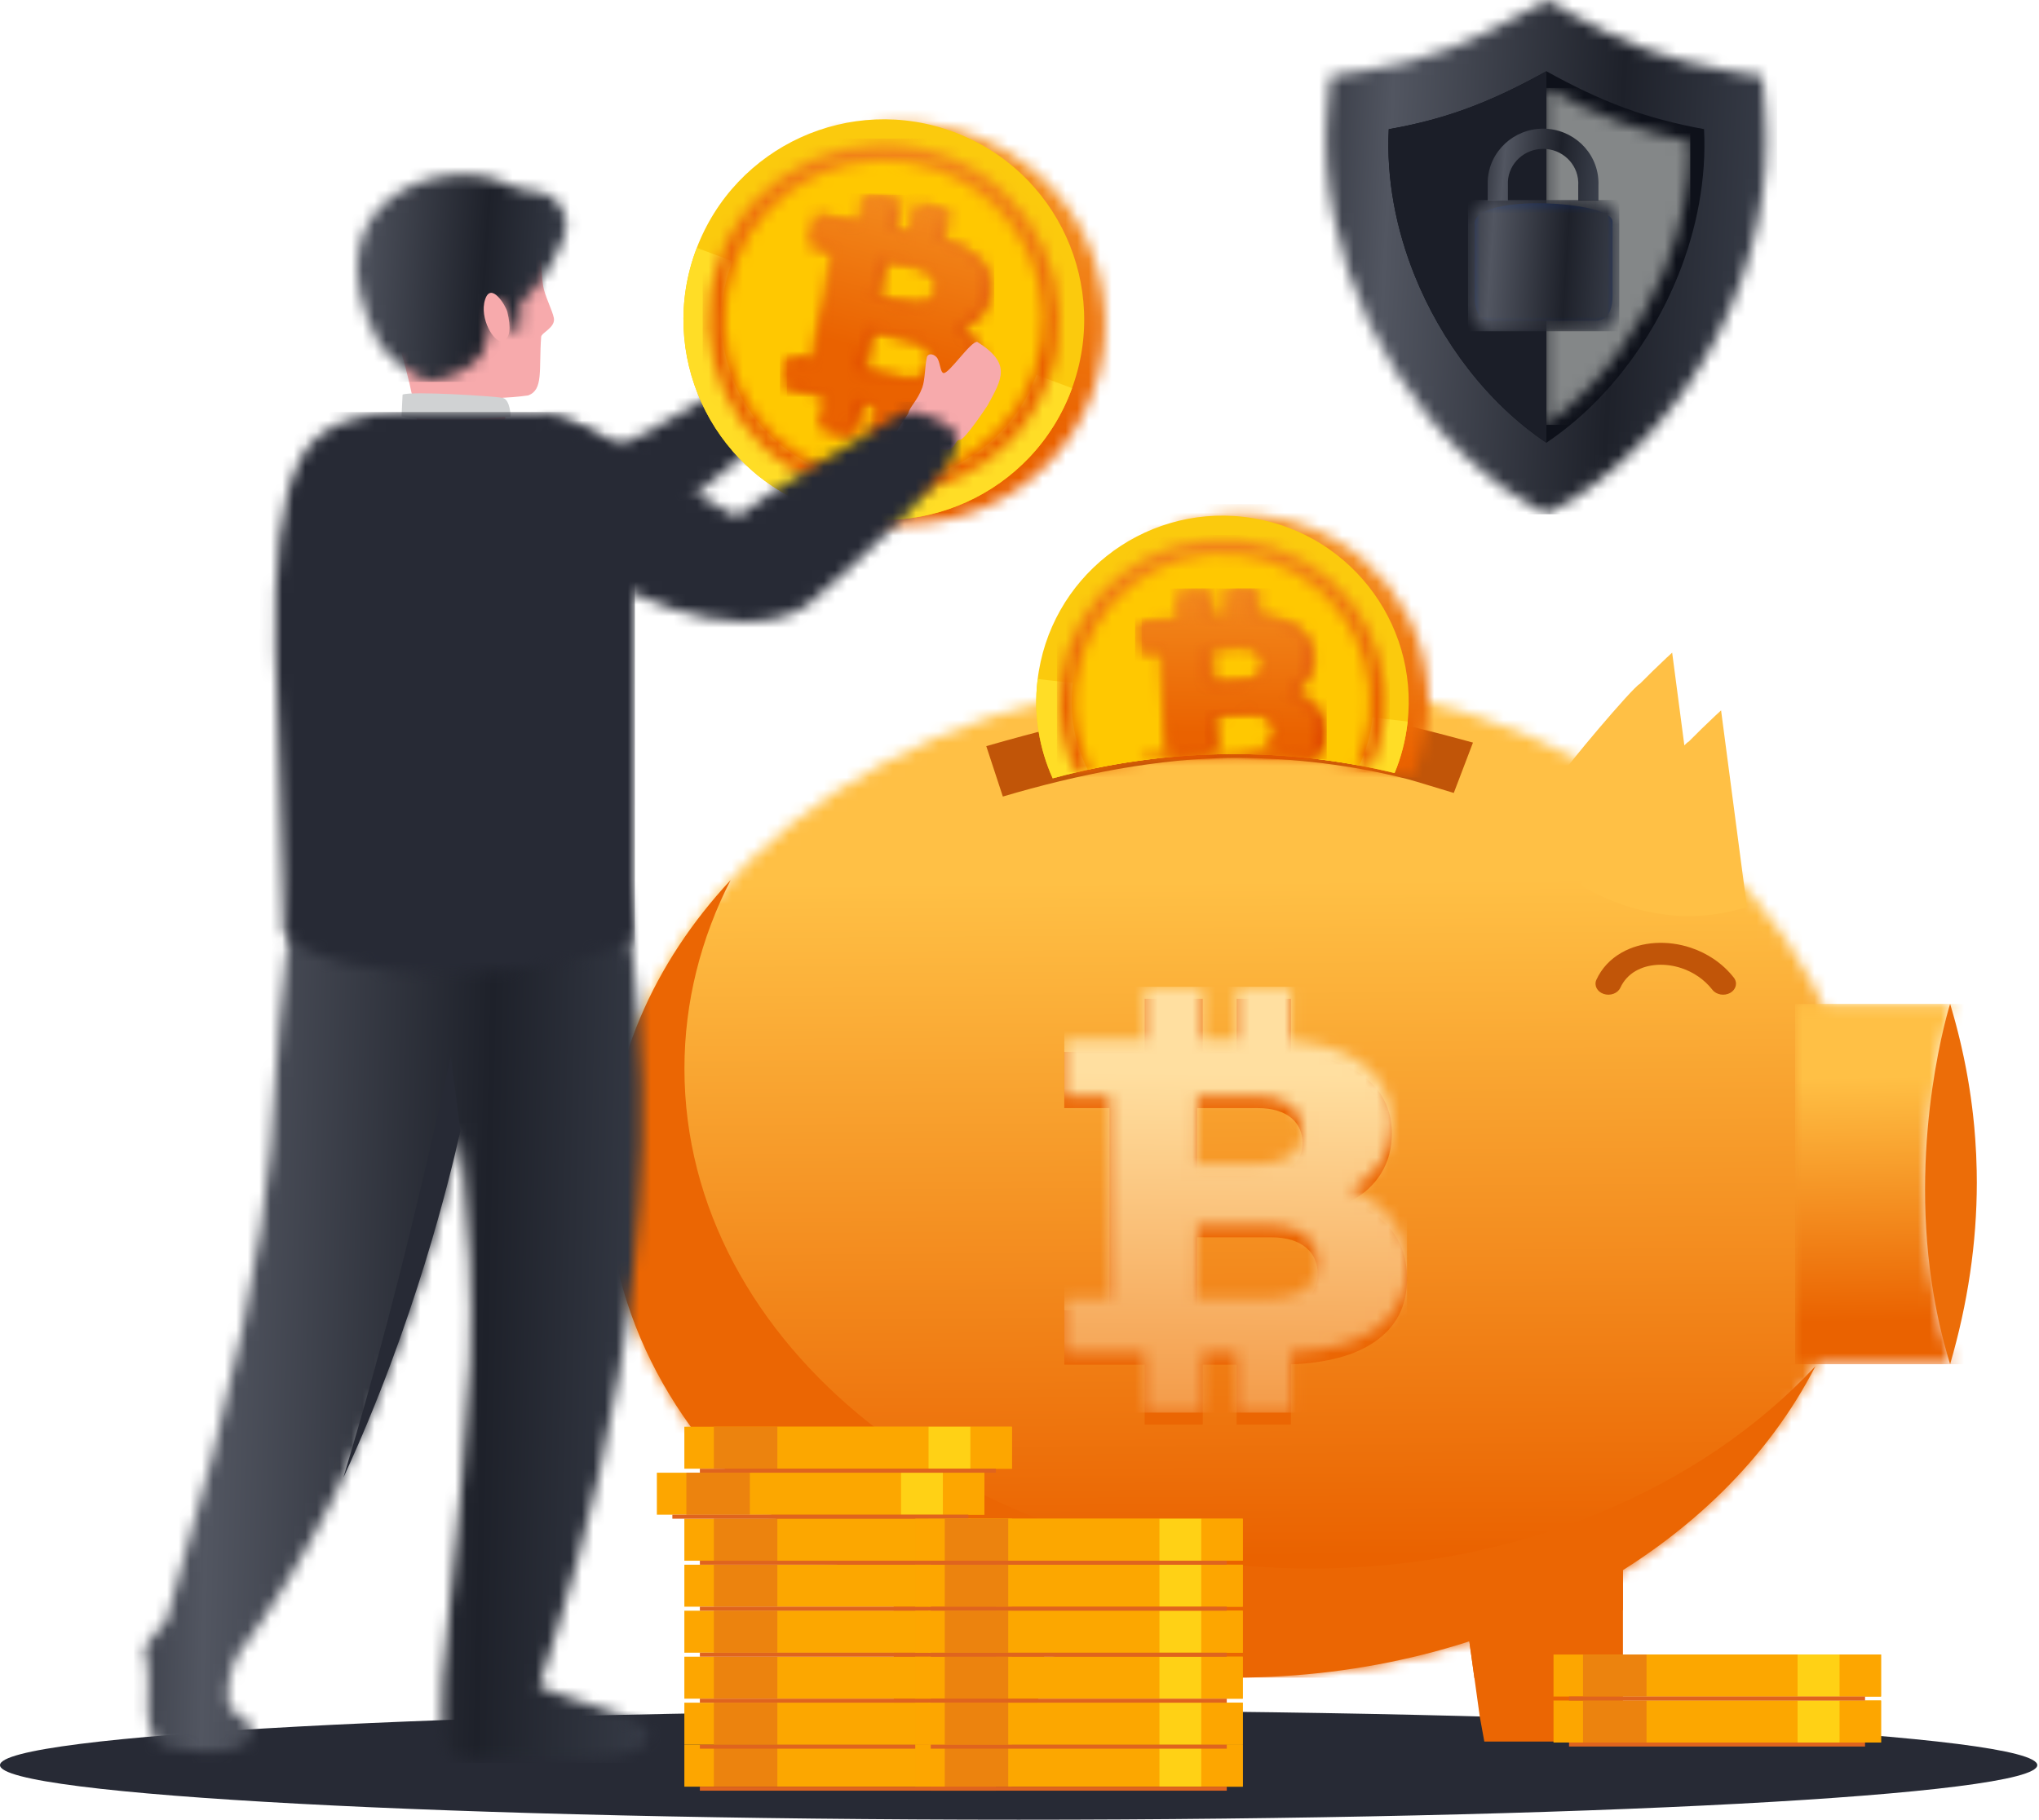 <svg width="177" height="158" viewBox="0 0 177 158" fill="none" xmlns="http://www.w3.org/2000/svg">
<path fill-rule="evenodd" clip-rule="evenodd" d="M88.425 148.524C39.589 148.524 0 150.645 0 153.262C0 155.878 39.589 158 88.425 158C137.261 158 176.85 155.879 176.85 153.262C176.85 150.645 137.261 148.524 88.425 148.524Z" fill="#272A35"/>
<mask id="mask0_70_884" style="mask-type:luminance" maskUnits="userSpaceOnUse" x="52" y="58" width="110" height="88">
<path d="M107.166 58.845C77.102 58.845 52.731 78.279 52.731 102.253C52.731 126.227 77.102 145.661 107.166 145.661C137.23 145.661 161.602 126.227 161.602 102.253C161.602 78.279 137.23 58.845 107.166 58.845Z" fill="white"/>
</mask>
<g mask="url(#mask0_70_884)">
<path d="M161.602 58.845H52.731V145.661H161.602V58.845Z" fill="url(#paint0_linear_70_884)"/>
</g>
<path fill-rule="evenodd" clip-rule="evenodd" d="M85.616 64.785C103.127 59.776 110.36 59.667 127.865 64.477L126.199 68.849C125.654 68.694 122.758 67.792 122.206 67.653C117.452 66.449 112.427 65.804 107.229 65.804C100.61 65.804 93.484 67.255 87.054 69.163L85.616 64.785Z" fill="#C15508"/>
<path fill-rule="evenodd" clip-rule="evenodd" d="M147.732 63.261V63.262L147.73 63.263C147.389 63.596 147.008 63.973 146.597 64.389L146.597 64.389C146.01 64.638 139.874 71.927 139.96 72.129C139.93 72.141 138.417 74.384 138.451 74.464C138.427 74.474 138.286 74.738 138.263 74.781L138.264 74.785L138.259 74.787C138.085 75.098 137.923 75.407 137.771 75.714L137.774 75.719L137.768 75.722L137.728 75.802L137.734 75.817L137.718 75.823C137.604 76.059 137.497 76.292 137.399 76.524C137.352 76.633 137.307 76.744 137.264 76.852C137.264 76.852 138.645 77.807 140.922 78.578L140.923 78.577L140.924 78.578C141.133 78.649 141.35 78.718 141.574 78.785L141.576 78.784L141.576 78.786C141.724 78.83 141.875 78.873 142.029 78.914L142.034 78.912L142.035 78.916C142.266 78.978 142.504 79.038 142.748 79.093L142.755 79.09L142.757 79.095C143.305 79.219 143.885 79.325 144.493 79.401L144.499 79.399L144.5 79.402C144.748 79.433 145.001 79.459 145.258 79.48L145.259 79.479L145.259 79.48L145.42 79.491L145.425 79.489L145.426 79.492L145.585 79.502L145.591 79.5L145.592 79.503L145.751 79.512L145.756 79.51L145.757 79.512C146.05 79.527 146.348 79.534 146.65 79.534L146.654 79.532L146.654 79.534C146.786 79.533 146.918 79.532 147.052 79.529V79.528C148.495 79.492 150.04 79.264 151.647 78.752L149.402 61.68L149.402 61.678L149.4 61.679L149.398 61.684C149.336 61.741 148.695 62.321 147.732 63.261Z" fill="#FFC045"/>
<path fill-rule="evenodd" clip-rule="evenodd" d="M140.883 151.213V149.849V132.748L139.907 134.353C136.624 136.698 132.241 139.353 127.351 141.093L128.458 149.068L128.85 151.213L140.883 151.213Z" fill="#EB6603"/>
<path fill-rule="evenodd" clip-rule="evenodd" d="M140.883 139.79V133.858C140.578 133.995 140.271 134.13 139.962 134.262L139.907 134.353C136.624 136.698 132.241 139.353 127.351 141.093L127.992 145.708C132.643 144.205 136.975 142.205 140.883 139.79Z" fill="#EB6603"/>
<path fill-rule="evenodd" clip-rule="evenodd" d="M143.486 58.248V58.249L143.483 58.25C143.142 58.583 142.761 58.961 142.35 59.376L142.351 59.377C141.764 59.626 135.627 66.914 135.713 67.116C135.683 67.129 134.17 69.371 134.204 69.451C134.18 69.461 134.04 69.725 134.016 69.768L134.018 69.772L134.013 69.774C133.838 70.085 133.676 70.395 133.525 70.702L133.527 70.707L133.521 70.709L133.481 70.79L133.487 70.804L133.471 70.811C133.357 71.046 133.251 71.28 133.152 71.511C133.105 71.621 133.06 71.731 133.017 71.839C133.017 71.839 134.398 72.795 136.675 73.565L136.676 73.565L136.677 73.565C136.886 73.636 137.103 73.706 137.327 73.772L137.329 73.771L137.33 73.773C137.478 73.817 137.628 73.86 137.782 73.902L137.787 73.9L137.788 73.903C138.02 73.966 138.258 74.025 138.502 74.08L138.508 74.078L138.51 74.082C139.058 74.207 139.638 74.312 140.247 74.388L140.252 74.386L140.254 74.389C140.502 74.42 140.755 74.446 141.012 74.467L141.013 74.466L141.013 74.467L141.174 74.479L141.178 74.477L141.18 74.479L141.338 74.49L141.344 74.487L141.345 74.49L141.505 74.5L141.51 74.498L141.511 74.5C141.803 74.515 142.101 74.522 142.404 74.521L142.407 74.52L142.407 74.521C142.539 74.521 142.672 74.519 142.805 74.516V74.516C144.248 74.479 145.794 74.252 147.4 73.74L145.156 56.667L145.155 56.666L145.153 56.667L145.151 56.672C145.089 56.728 144.449 57.308 143.486 58.248Z" fill="#FFC045"/>
<mask id="mask1_70_884" style="mask-type:luminance" maskUnits="userSpaceOnUse" x="155" y="87" width="17" height="32">
<path d="M171.737 101.654C171.744 101.994 171.748 102.335 171.748 102.676C171.748 102.335 171.744 101.994 171.737 101.654ZM171.617 98.965C171.657 99.543 171.689 100.122 171.711 100.7C171.689 100.122 171.657 99.543 171.617 98.965ZM171.528 97.87C171.559 98.208 171.587 98.546 171.611 98.884C171.587 98.546 171.559 98.208 171.528 97.87ZM171.438 96.974C171.464 97.213 171.489 97.452 171.511 97.692C171.489 97.452 171.464 97.213 171.438 96.974ZM171.333 96.078C171.361 96.298 171.387 96.519 171.412 96.739C171.387 96.519 171.361 96.298 171.333 96.078ZM171.122 94.584C171.191 95.028 171.255 95.473 171.312 95.918C171.255 95.473 171.191 95.028 171.122 94.584ZM171.026 93.986C171.056 94.165 171.085 94.345 171.113 94.524C171.085 94.345 171.056 94.165 171.026 93.986ZM170.941 93.488L171.014 93.911L170.941 93.488ZM170.85 92.99L170.914 93.34L170.85 92.99ZM170.736 92.393L170.814 92.799L170.736 92.393ZM170.634 91.895L170.715 92.289L170.634 91.895ZM170.418 90.899C170.486 91.2 170.552 91.501 170.615 91.802C170.552 91.501 170.486 91.2 170.418 90.899ZM170.326 90.501L170.416 90.893L170.326 90.501ZM170.23 90.103L170.317 90.463L170.23 90.103ZM170.132 89.704L170.217 90.048L170.132 89.704ZM170.03 89.306L170.118 89.648L170.03 89.306ZM169.952 89.007L170.018 89.259L169.952 89.007ZM169.845 88.609L169.918 88.88L169.845 88.609ZM169.735 88.211L169.819 88.514L169.735 88.211ZM169.621 87.812L169.719 88.156L169.621 87.812ZM155.832 118.45H169.43C164.535 102.597 169.43 87.163 169.43 87.163C169.494 87.378 169.558 87.593 169.62 87.808C169.558 87.593 169.494 87.378 169.43 87.163H155.964H155.832V118.447V118.45Z" fill="white"/>
</mask>
<g mask="url(#mask1_70_884)">
<path d="M171.748 87.163H155.832V118.45H171.748V87.163Z" fill="url(#paint1_linear_70_884)"/>
</g>
<path fill-rule="evenodd" clip-rule="evenodd" d="M63.422 76.416C56.705 83.635 52.731 92.573 52.731 102.253C52.731 126.226 77.102 145.661 107.166 145.661C129.967 145.661 149.49 134.481 157.594 118.621C147.676 129.282 131.775 136.192 113.85 136.192C83.786 136.192 59.414 116.758 59.414 92.785C59.414 86.993 60.84 81.468 63.422 76.416Z" fill="#EB6603"/>
<path d="M148.65 85.94C148.99 86.378 149.683 86.498 150.197 86.208C150.71 85.918 150.851 85.328 150.511 84.89C149.528 83.633 148.198 82.764 146.777 82.29C145.763 81.952 144.7 81.813 143.683 81.878C142.637 81.944 141.636 82.221 140.773 82.711L140.72 82.743C139.798 83.279 139.045 84.054 138.579 85.069C138.355 85.558 138.638 86.11 139.212 86.301C139.786 86.492 140.434 86.251 140.658 85.761C140.951 85.124 141.413 84.642 141.974 84.314L142.005 84.297C142.542 83.992 143.175 83.819 143.84 83.777C144.534 83.733 145.264 83.829 145.965 84.062C146.981 84.401 147.938 85.029 148.65 85.94Z" fill="#C15508"/>
<path fill-rule="evenodd" clip-rule="evenodd" d="M167.689 111.373C165.773 98.452 169.204 87.413 169.284 87.163L169.474 87.808C169.476 87.809 169.477 87.81 169.475 87.812L169.573 88.155C169.58 88.173 169.585 88.192 169.589 88.211L169.673 88.514C169.683 88.545 169.692 88.577 169.699 88.609L169.773 88.88C169.785 88.922 169.796 88.965 169.806 89.007L169.872 89.259C169.878 89.274 169.882 89.29 169.884 89.306L169.972 89.648C169.978 89.667 169.983 89.685 169.986 89.704L170.071 90.048C170.077 90.066 170.081 90.084 170.085 90.103L170.171 90.463C170.175 90.476 170.178 90.488 170.18 90.501L170.271 90.893C170.272 90.894 170.273 90.897 170.272 90.899L170.47 91.802C170.512 91.999 170.552 92.196 170.59 92.393L170.669 92.799C170.682 92.863 170.694 92.927 170.705 92.99L170.769 93.34C170.778 93.389 170.787 93.438 170.795 93.488L170.868 93.911C170.873 93.936 170.877 93.961 170.881 93.986L170.968 94.524C171.049 95.041 171.122 95.559 171.187 96.077L171.267 96.739C171.276 96.817 171.285 96.895 171.292 96.974L171.366 97.692C171.372 97.751 171.378 97.81 171.383 97.87L171.465 98.884C171.533 99.806 171.575 100.73 171.592 101.654L171.603 102.677C171.6 107.909 170.822 113.169 169.284 118.45C168.547 116.064 168.032 113.688 167.689 111.373Z" fill="#EC6D08"/>
<path fill-rule="evenodd" clip-rule="evenodd" d="M77.586 150.449V149.085V131.984L78.562 133.589C81.845 135.934 86.228 138.589 91.118 140.329L90.012 148.305L89.62 150.449L77.586 150.449Z" fill="#EB6603"/>
<path fill-rule="evenodd" clip-rule="evenodd" d="M77.586 140.853V133.094C77.891 133.231 78.198 133.366 78.507 133.498L78.562 133.589C81.845 135.934 86.228 138.589 91.118 140.328L90.379 145.658C85.727 144.156 81.563 142.821 77.586 140.853Z" fill="#EB6603"/>
<path d="M69.218 35.547C69.943 34.996 70.134 34.491 70.998 34.23C71.629 34.04 72.306 33.319 72.853 32.941C73.28 32.646 75.199 31.652 74.713 30.894C74.66 30.809 74.592 30.762 74.488 30.74C74.746 30.396 74.123 30.052 73.9 29.933C74.118 29.565 73.541 29.115 73.244 29.07C73.659 28.535 71.866 27.242 71.519 27.931C70.874 27.742 70.955 27.982 70.566 28.34C70.467 28.298 67.709 31.217 67.526 31.509C67.251 31.95 67.107 32.469 66.632 32.719L69.218 35.547Z" fill="#F7AAAC"/>
<mask id="mask2_70_884" style="mask-type:luminance" maskUnits="userSpaceOnUse" x="25" y="31" width="45" height="20">
<path d="M31.629 38.63C28.94 38.856 25.275 42.241 25.594 45.101C25.679 45.857 25.274 46.699 26.464 47.449C30.663 50.096 45.22 51.871 50.367 49.497C54.59 47.55 67.177 38.454 69.283 34.366C69.931 33.108 68.221 31.714 67.626 31.37C66.457 30.3 57.196 38.538 47.306 41.092C39.152 43.199 34.044 38.428 31.629 38.63Z" fill="white"/>
</mask>
<g mask="url(#mask2_70_884)">
<path d="M69.931 30.3H25.274V51.871H69.931V30.3Z" fill="#272A35"/>
</g>
<mask id="mask3_70_884" style="mask-type:luminance" maskUnits="userSpaceOnUse" x="12" y="46" width="45" height="107">
<path d="M54.059 76.928C59.49 107.991 50.2 135.929 46.814 146.403C48.328 147.231 54.918 148.964 55.814 149.821C56.46 150.439 57.535 152.926 48.686 152.693C42.399 152.527 39.364 153.067 38.691 152.047C38.112 151.173 38.463 145.668 38.429 145.667C41.193 117.786 41.469 116.047 39.966 98.185C38.716 103.771 33.809 126.012 20.43 144.005C20.166 144.359 19.478 146.996 19.913 148.146C20.082 148.592 21.233 149.111 21.654 149.655C22.29 150.477 21.763 151.083 21.198 151.472C19.436 152.688 15.434 151.793 14.814 151.788C11.634 151.367 13.474 146.095 12.605 143.615C12.241 142.578 14.68 140.901 14.487 140.61C27.231 97.387 21.875 96.888 26.034 75.843L26.038 75.846C27.125 32.307 50.26 43.527 48.177 69.886C47.942 72.864 53.012 72.821 54.059 76.928Z" fill="white"/>
</mask>
<g mask="url(#mask3_70_884)">
<path d="M59.49 32.307H11.634V153.067H59.49V32.307Z" fill="url(#paint2_linear_70_884)"/>
</g>
<path fill-rule="evenodd" clip-rule="evenodd" d="M39.966 98.185C39.069 102.192 36.027 114.854 29.807 128.296C33.525 115.978 36.354 104.313 39.135 91.728L39.966 98.185Z" fill="#272A35"/>
<path d="M36.443 16.993C36.443 16.993 42.458 14.746 45.233 19.325C45.927 20.471 47.009 20.649 46.988 22.204C46.98 22.722 46.989 23.884 47.159 24.875C47.301 25.704 47.941 26.93 48.077 27.6C48.246 28.434 47.002 28.881 46.976 29.247C46.766 32.156 47.187 33.837 45.848 34.335C42.467 34.809 37.119 34.733 35.567 31.868C34.015 29.004 32.613 24.862 32.68 22.094C32.747 19.327 34.864 17.792 36.443 16.993Z" fill="#F7AAAC"/>
<path d="M43.697 33.914C43.697 33.914 43.454 35.49 43.855 36.266C44.257 37.044 36.289 37.064 36.289 37.064C36.289 37.064 35.642 32.84 34.416 29.271C33.189 25.702 43.697 33.914 43.697 33.914Z" fill="#F7AAAC"/>
<mask id="mask4_70_884" style="mask-type:luminance" maskUnits="userSpaceOnUse" x="30" y="15" width="20" height="19">
<path d="M37.605 33.154C39.093 32.718 40.5 32.267 41.739 30.901C42.18 30.416 42.886 26.246 43.132 26.16C44.069 25.832 44.517 29.056 44.517 29.056C44.656 28.888 45.152 28.749 45.265 28.215C45.314 27.978 44.999 26.647 45.204 26.31C45.354 26.062 46.375 25.182 46.597 24.852C48.404 22.168 50.472 19.264 48.029 17.191C47.93 17.106 47.255 16.629 46.479 16.619C45.405 16.605 44.555 16.219 44.125 16.016C38.201 13.214 26.591 17.493 32.715 29.461C33.572 31.138 36.2 33.01 37.605 33.154Z" fill="white"/>
</mask>
<g mask="url(#mask4_70_884)">
<path d="M50.472 13.214H26.591V33.154H50.472V13.214Z" fill="url(#paint3_linear_70_884)"/>
</g>
<path d="M44.329 36.174C44.329 36.174 44.303 34.69 43.631 34.547C42.958 34.405 35.773 33.938 34.947 34.262L34.856 36.15C34.856 36.15 36.971 36.788 44.329 36.174Z" fill="#D0D2D3"/>
<path d="M44.042 27.087C43.917 26.559 42.622 24.402 42.108 26.016C41.594 27.63 42.883 29.8 43.603 29.614C44.322 29.428 44.361 28.424 44.042 27.087Z" fill="#F7AAAC"/>
<mask id="mask5_70_884" style="mask-type:luminance" maskUnits="userSpaceOnUse" x="61" y="10" width="35" height="36">
<path d="M94.821 34.197C98.186 25.201 93.622 15.181 84.627 11.816C75.632 8.45 65.611 13.014 62.246 22.009C58.88 31.005 63.444 41.025 72.44 44.39C81.435 47.756 91.455 43.192 94.821 34.197Z" fill="white"/>
</mask>
<g mask="url(#mask5_70_884)">
<path d="M98.186 8.45H58.88V47.756H98.186V8.45Z" fill="url(#paint4_linear_70_884)"/>
</g>
<path d="M93.01 33.846C96.375 24.851 91.811 14.831 82.816 11.465C73.82 8.1 63.8 12.664 60.435 21.659C57.069 30.655 61.633 40.675 70.629 44.04C79.624 47.406 89.644 42.842 93.01 33.846Z" fill="#FBCA0D"/>
<path d="M93.01 33.846C93.027 33.799 93.043 33.752 93.061 33.704L60.489 21.519C60.471 21.566 60.452 21.612 60.435 21.659C57.069 30.655 61.633 40.675 70.629 44.04C79.624 47.406 89.644 42.842 93.01 33.846Z" fill="#FFDD26"/>
<path d="M89.917 32.69C92.643 25.402 88.946 17.284 81.659 14.558C74.371 11.832 66.254 15.529 63.527 22.816C60.801 30.104 64.498 38.221 71.786 40.948C79.073 43.674 87.191 39.977 89.917 32.69Z" fill="#FFC801"/>
<mask id="mask6_70_884" style="mask-type:luminance" maskUnits="userSpaceOnUse" x="68" y="16" width="19" height="23">
<path d="M78.689 32.968C80.168 33.254 81.05 32.663 81.245 31.652C81.441 30.642 80.842 29.765 79.363 29.479L75.821 28.794L75.147 32.283L78.689 32.968ZM77.014 22.623L76.386 25.871L79.288 26.432C80.711 26.707 81.542 26.223 81.729 25.256C81.914 24.303 81.338 23.459 79.916 23.184L77.014 22.623ZM83.449 28.498C84.245 28.962 84.823 29.557 85.184 30.283C85.546 31.01 85.64 31.821 85.467 32.718C85.214 34.026 84.492 34.934 83.302 35.442C82.233 35.898 80.842 35.994 79.128 35.731L78.571 38.609L75.981 38.109L76.535 35.241L74.916 34.928L74.361 37.796L71.587 37.26L72.142 34.392L70.509 34.076L70.463 34.067L68.302 33.649L68.803 31.057L70.964 31.475L72.832 21.814L70.671 21.397L71.19 18.713L73.351 19.13L73.397 19.139L75.029 19.455L75.52 16.915L78.294 17.452L77.803 19.991L79.423 20.304L79.913 17.765L82.504 18.265L82.006 20.842C83.396 21.222 84.44 21.776 85.138 22.505C85.998 23.401 86.312 24.447 86.082 25.642C85.944 26.353 85.647 26.956 85.189 27.451C84.733 27.945 84.152 28.294 83.449 28.498Z" fill="white"/>
</mask>
<g mask="url(#mask6_70_884)">
<path d="M86.313 16.915H68.302V38.609H86.313V16.915Z" fill="url(#paint5_linear_70_884)"/>
</g>
<mask id="mask7_70_884" style="mask-type:luminance" maskUnits="userSpaceOnUse" x="61" y="12" width="31" height="31">
<path d="M90.572 21.445C92.186 24.989 92.449 29.149 90.977 33.084C89.504 37.021 86.575 39.988 83.03 41.602C79.485 43.217 75.325 43.479 71.391 42.007C67.454 40.535 64.487 37.606 62.873 34.061C61.258 30.516 60.996 26.356 62.468 22.421C63.941 18.485 66.869 15.518 70.414 13.903C73.959 12.289 78.119 12.026 82.054 13.498C85.99 14.971 88.957 17.9 90.572 21.445ZM89.654 32.592C90.99 29.02 90.752 25.245 89.288 22.029C87.823 18.814 85.132 16.157 81.561 14.821C77.989 13.485 74.214 13.722 70.999 15.187C67.783 16.651 65.126 19.343 63.791 22.913C62.454 26.485 62.692 30.261 64.156 33.476C65.621 36.691 68.312 39.348 71.883 40.684C75.455 42.02 79.23 41.783 82.445 40.319C85.661 38.854 88.318 36.163 89.654 32.592Z" fill="white"/>
</mask>
<g mask="url(#mask7_70_884)">
<path d="M92.449 12.026H60.996V43.479H92.449V12.026Z" fill="url(#paint6_linear_70_884)"/>
</g>
<mask id="mask8_70_884" style="mask-type:luminance" maskUnits="userSpaceOnUse" x="67" y="16" width="19" height="23">
<path d="M78.089 32.852C79.568 33.138 80.45 32.547 80.645 31.537C80.84 30.527 80.242 29.649 78.763 29.363L75.221 28.678L74.546 32.167L78.089 32.852ZM76.414 22.507L75.786 25.755L78.688 26.316C80.111 26.591 80.942 26.107 81.129 25.14C81.314 24.186 80.738 23.343 79.316 23.068L76.414 22.507ZM82.849 28.382C83.644 28.846 84.223 29.441 84.584 30.167C84.945 30.894 85.04 31.705 84.866 32.601C84.613 33.91 83.892 34.818 82.702 35.326C81.633 35.782 80.242 35.878 78.528 35.614L77.971 38.493L75.381 37.992L75.935 35.125L74.316 34.812L73.761 37.679L70.987 37.143L71.542 34.275L69.909 33.96L69.863 33.951L67.702 33.533L68.203 30.941L70.364 31.359L72.232 21.698L70.071 21.28L70.59 18.596L72.751 19.014L72.796 19.023L74.429 19.339L74.92 16.799L77.694 17.335L77.203 19.875L78.823 20.188L79.313 17.649L81.904 18.149L81.406 20.726C82.796 21.106 83.84 21.66 84.538 22.389C85.398 23.285 85.713 24.331 85.481 25.526C85.344 26.237 85.047 26.84 84.59 27.335C84.132 27.829 83.552 28.178 82.849 28.382Z" fill="white"/>
</mask>
<g mask="url(#mask8_70_884)">
<path d="M85.713 16.799H67.702V38.493H85.713V16.799Z" fill="url(#paint7_linear_70_884)"/>
</g>
<path d="M85.725 35.204C85.725 35.204 83.733 38.236 83.325 38.188C82.855 38.136 82.954 39.337 81.639 38.992C80.897 38.797 77.643 37.743 77.643 37.743L78.846 35.891C78.964 35.315 79.648 34.793 80.064 33.639C80.305 32.97 80.285 31.799 80.456 31.029C80.534 30.68 80.992 30.681 81.297 31.009C81.621 31.358 81.6 32.297 81.892 32.388C82.338 32.528 84.265 29.605 84.831 29.685C87.808 31.552 87.014 32.858 85.725 35.204Z" fill="#F7AAAC"/>
<mask id="mask9_70_884" style="mask-type:luminance" maskUnits="userSpaceOnUse" x="46" y="35" width="38" height="19">
<path d="M48.697 47.191C52.201 51.143 63.784 56.569 69.976 52.62C73.21 49.888 85.346 39.545 82.759 37.396C80.172 35.247 78.376 35.867 78.376 35.867C78.376 35.867 65.207 43.593 64.182 44.734C63.409 45.595 51.013 34.883 46.956 36.696C46.094 37.082 46.238 47.223 48.697 47.191Z" fill="white"/>
</mask>
<g mask="url(#mask9_70_884)">
<path d="M85.346 34.883H46.094V56.569H85.346V34.883Z" fill="#272A35"/>
</g>
<mask id="mask10_70_884" style="mask-type:luminance" maskUnits="userSpaceOnUse" x="23" y="35" width="33" height="50">
<path d="M46.235 35.774H34.78C31.697 35.774 27.777 36.633 26.131 39.739C22.28 47.005 24.544 63.172 24.676 81.044C28.943 85.836 48.177 85.348 55.032 81.472L55.117 41.602C54.63 40.859 50.342 35.774 46.235 35.774Z" fill="white"/>
</mask>
<g mask="url(#mask10_70_884)">
<path d="M55.117 35.774H22.28V85.836H55.117V35.774Z" fill="#272A35"/>
</g>
<path d="M87.839 151.486H59.407V155.132H87.839V151.486Z" fill="#FDA600"/>
<path d="M87.839 151.486H84.236V155.132H87.839V151.486Z" fill="#FDA600"/>
<path d="M84.236 151.486H80.59V155.132H84.236V151.486Z" fill="#FFD115"/>
<path d="M80.59 151.486H67.481V155.132H80.59V151.486Z" fill="#FCA700"/>
<path d="M67.481 151.486H61.968V155.132H67.481V151.486Z" fill="#EC830E"/>
<path d="M86.45 155.132H60.754V155.48H86.45V155.132Z" fill="#DF641E"/>
<path d="M87.839 147.84H59.407V151.486H87.839V147.84Z" fill="#FDA600"/>
<path d="M87.839 147.84H84.236V151.486H87.839V147.84Z" fill="#FDA600"/>
<path d="M84.236 147.84H80.59V151.486H84.236V147.84Z" fill="#FFD115"/>
<path d="M80.59 147.84H67.481V151.486H80.59V147.84Z" fill="#FCA700"/>
<path d="M67.481 147.84H61.968V151.486H67.481V147.84Z" fill="#EC830E"/>
<path d="M86.45 151.486H60.754V151.833H86.45V151.486Z" fill="#DF641E"/>
<path d="M87.839 143.846H59.407V147.492H87.839V143.846Z" fill="#FDA600"/>
<path d="M87.839 143.846H84.236V147.492H87.839V143.846Z" fill="#FDA600"/>
<path d="M84.236 143.846H80.59V147.492H84.236V143.846Z" fill="#FFD115"/>
<path d="M80.59 143.846H67.481V147.492H80.59V143.846Z" fill="#FCA700"/>
<path d="M67.481 143.846H61.968V147.492H67.481V143.846Z" fill="#EC830E"/>
<path d="M86.45 147.492H60.754V147.84H86.45V147.492Z" fill="#DF641E"/>
<path d="M87.839 139.853H59.407V143.499H87.839V139.853Z" fill="#FDA600"/>
<path d="M87.839 139.853H84.236V143.499H87.839V139.853Z" fill="#FDA600"/>
<path d="M84.236 139.853H80.59V143.499H84.236V139.853Z" fill="#FFD115"/>
<path d="M80.59 139.853H67.481V143.499H80.59V139.853Z" fill="#FCA700"/>
<path d="M67.481 139.853H61.968V143.499H67.481V139.853Z" fill="#EC830E"/>
<path d="M86.45 143.499H60.754V143.846H86.45V143.499Z" fill="#DF641E"/>
<path d="M87.839 135.859H59.407V139.505H87.839V135.859Z" fill="#FDA600"/>
<path d="M87.839 135.859H84.236V139.505H87.839V135.859Z" fill="#FDA600"/>
<path d="M84.236 135.859H80.59V139.505H84.236V135.859Z" fill="#FFD115"/>
<path d="M80.59 135.859H67.481V139.505H80.59V135.859Z" fill="#FCA700"/>
<path d="M67.481 135.859H61.968V139.505H67.481V135.859Z" fill="#EC830E"/>
<path d="M86.45 139.505H60.754V139.853H86.45V139.505Z" fill="#DF641E"/>
<path d="M87.839 131.866H59.407V135.512H87.839V131.866Z" fill="#FDA600"/>
<path d="M87.839 131.866H84.236V135.512H87.839V131.866Z" fill="#FDA600"/>
<path d="M84.236 131.866H80.59V135.512H84.236V131.866Z" fill="#FFD115"/>
<path d="M80.59 131.866H67.481V135.512H80.59V131.866Z" fill="#FCA700"/>
<path d="M67.481 131.866H61.968V135.512H67.481V131.866Z" fill="#EC830E"/>
<path d="M86.45 135.512H60.754V135.859H86.45V135.512Z" fill="#DF641E"/>
<path d="M85.451 127.872H57.02V131.518H85.451V127.872Z" fill="#FDA600"/>
<path d="M85.451 127.872H81.848V131.518H85.451V127.872Z" fill="#FDA600"/>
<path d="M81.848 127.872H78.202V131.518H81.848V127.872Z" fill="#FFD115"/>
<path d="M78.202 127.872H65.093V131.518H78.202V127.872Z" fill="#FCA700"/>
<path d="M65.093 127.872H59.581V131.518H65.093V127.872Z" fill="#EC830E"/>
<path d="M84.063 131.518H58.366V131.866H84.063V131.518Z" fill="#DF641E"/>
<path d="M87.839 123.878H59.407V127.524H87.839V123.878Z" fill="#FDA600"/>
<path d="M87.839 123.878H84.236V127.524H87.839V123.878Z" fill="#FDA600"/>
<path d="M84.236 123.878H80.59V127.524H84.236V123.878Z" fill="#FFD115"/>
<path d="M80.59 123.878H67.481V127.524H80.59V123.878Z" fill="#FCA700"/>
<path d="M67.481 123.878H61.968V127.524H67.481V123.878Z" fill="#EC830E"/>
<path d="M86.45 127.525H60.754V127.872H86.45V127.525Z" fill="#DF641E"/>
<path d="M107.881 151.486H79.45V155.132H107.881V151.486Z" fill="#FDA600"/>
<path d="M107.881 151.486H104.278V155.132H107.881V151.486Z" fill="#FDA600"/>
<path d="M104.278 151.486H100.632V155.132H104.278V151.486Z" fill="#FFD115"/>
<path d="M100.632 151.486H87.523V155.132H100.632V151.486Z" fill="#FCA700"/>
<path d="M87.523 151.486H82.011V155.132H87.523V151.486Z" fill="#EC830E"/>
<path d="M106.493 155.132H80.796V155.48H106.493V155.132Z" fill="#DF641E"/>
<path d="M107.881 147.84H79.45V151.486H107.881V147.84Z" fill="#FDA600"/>
<path d="M107.881 147.84H104.278V151.486H107.881V147.84Z" fill="#FDA600"/>
<path d="M104.278 147.84H100.632V151.486H104.278V147.84Z" fill="#FFD115"/>
<path d="M100.632 147.84H87.523V151.486H100.632V147.84Z" fill="#FCA700"/>
<path d="M87.523 147.84H82.011V151.486H87.523V147.84Z" fill="#EC830E"/>
<path d="M106.493 151.486H80.796V151.833H106.493V151.486Z" fill="#DF641E"/>
<path d="M107.881 143.846H79.45V147.492H107.881V143.846Z" fill="#FDA600"/>
<path d="M107.881 143.846H104.278V147.492H107.881V143.846Z" fill="#FDA600"/>
<path d="M104.278 143.846H100.632V147.492H104.278V143.846Z" fill="#FFD115"/>
<path d="M100.632 143.846H87.523V147.492H100.632V143.846Z" fill="#FCA700"/>
<path d="M87.523 143.846H82.011V147.492H87.523V143.846Z" fill="#EC830E"/>
<path d="M106.493 147.492H80.796V147.84H106.493V147.492Z" fill="#DF641E"/>
<path d="M107.881 139.853H79.45V143.499H107.881V139.853Z" fill="#FDA600"/>
<path d="M107.881 139.853H104.278V143.499H107.881V139.853Z" fill="#FDA600"/>
<path d="M104.278 139.853H100.632V143.499H104.278V139.853Z" fill="#FFD115"/>
<path d="M100.632 139.853H87.523V143.499H100.632V139.853Z" fill="#FCA700"/>
<path d="M87.523 139.853H82.011V143.499H87.523V139.853Z" fill="#EC830E"/>
<path d="M106.493 143.499H80.796V143.846H106.493V143.499Z" fill="#DF641E"/>
<path d="M107.881 135.859H79.45V139.505H107.881V135.859Z" fill="#FDA600"/>
<path d="M107.881 135.859H104.278V139.505H107.881V135.859Z" fill="#FDA600"/>
<path d="M104.278 135.859H100.632V139.505H104.278V135.859Z" fill="#FFD115"/>
<path d="M100.632 135.859H87.523V139.505H100.632V135.859Z" fill="#FCA700"/>
<path d="M87.523 135.859H82.011V139.505H87.523V135.859Z" fill="#EC830E"/>
<path d="M106.493 139.505H80.796V139.853H106.493V139.505Z" fill="#DF641E"/>
<path d="M107.881 131.866H79.45V135.512H107.881V131.866Z" fill="#FDA600"/>
<path d="M107.881 131.866H104.278V135.512H107.881V131.866Z" fill="#FDA600"/>
<path d="M104.278 131.866H100.632V135.512H104.278V131.866Z" fill="#FFD115"/>
<path d="M100.632 131.866H87.523V135.512H100.632V131.866Z" fill="#FCA700"/>
<path d="M87.523 131.866H82.011V135.512H87.523V131.866Z" fill="#EC830E"/>
<path d="M106.493 135.512H80.796V135.859H106.493V135.512Z" fill="#DF641E"/>
<mask id="mask11_70_884" style="mask-type:luminance" maskUnits="userSpaceOnUse" x="91" y="44" width="34" height="24">
<path d="M123.893 62.696C124.913 53.826 118.55 45.809 109.681 44.789C100.811 43.769 92.795 50.132 91.774 59.001C91.442 61.887 91.893 64.682 92.956 67.176C103.238 64.671 113.545 65.057 122.566 67.509C123.239 66.021 123.696 64.405 123.893 62.696Z" fill="white"/>
</mask>
<g mask="url(#mask11_70_884)">
<path d="M124.913 43.769H91.442V67.509H124.913V43.769Z" fill="url(#paint8_linear_70_884)"/>
</g>
<path d="M122.18 62.785C123.2 53.916 116.837 45.899 107.968 44.879C99.099 43.859 91.082 50.222 90.062 59.091C89.716 62.099 90.22 65.009 91.382 67.581C101.616 64.791 111.94 64.91 121.061 67.122C121.621 65.768 122.005 64.314 122.18 62.785Z" fill="#FBCA0D"/>
<path d="M122.18 62.786C122.186 62.739 122.189 62.693 122.195 62.646L90.079 58.953C90.074 58.998 90.067 59.044 90.062 59.091C89.716 62.099 90.22 65.009 91.382 67.581C101.615 64.791 111.94 64.91 121.061 67.122C121.621 65.768 122.005 64.314 122.18 62.786Z" fill="#FFDD26"/>
<path d="M119.131 62.434C119.958 55.249 114.803 48.755 107.617 47.928C100.432 47.102 93.937 52.256 93.111 59.442C92.807 62.083 93.312 64.63 94.428 66.837C102.521 65.082 110.589 65.092 117.996 66.467C118.574 65.225 118.966 63.87 119.131 62.434Z" fill="#FFC801"/>
<mask id="mask12_70_884" style="mask-type:luminance" maskUnits="userSpaceOnUse" x="99" y="51" width="17" height="15">
<path d="M109.064 65.203C110.463 65.129 111.126 64.398 111.076 63.443C111.026 62.488 110.289 61.83 108.89 61.903L105.541 62.08L105.715 65.379L109.064 65.203ZM105.235 56.244L105.396 59.315L108.14 59.171C109.485 59.101 110.127 58.478 110.079 57.563C110.031 56.662 109.323 56.03 107.979 56.1L105.235 56.244ZM112.357 60.103C113.178 60.343 113.834 60.75 114.323 61.325C114.811 61.899 115.078 62.61 115.123 63.457C115.174 64.432 114.907 65.248 114.322 65.905C109.621 65.337 104.707 65.315 99.73 65.934L99.718 65.694L101.761 65.587L101.281 56.453L99.237 56.56L99.104 54.023L101.147 53.915L101.19 53.913L102.734 53.832L102.608 51.431L105.231 51.293L105.357 53.694L106.888 53.614L106.762 51.212L109.211 51.084L109.339 53.52C110.678 53.551 111.744 53.817 112.538 54.318C113.514 54.934 114.032 55.807 114.092 56.937C114.127 57.609 113.994 58.22 113.693 58.768C113.391 59.316 112.945 59.762 112.357 60.103Z" fill="white"/>
</mask>
<g mask="url(#mask12_70_884)">
<path d="M115.174 51.084H99.104V65.934H115.174V51.084Z" fill="url(#paint9_linear_70_884)"/>
</g>
<mask id="mask13_70_884" style="mask-type:luminance" maskUnits="userSpaceOnUse" x="91" y="46" width="30" height="22">
<path d="M118.872 62.406C119.277 58.884 118.217 55.531 116.175 52.959C114.133 50.386 111.109 48.592 107.589 48.188C104.066 47.782 100.714 48.843 98.142 50.885C95.569 52.926 93.775 55.95 93.371 59.47C93.07 62.083 93.576 64.603 94.691 66.78C94.251 66.873 93.812 66.971 93.373 67.075C92.249 64.746 91.749 62.081 92.066 59.323C92.513 55.442 94.491 52.109 97.327 49.858C100.162 47.607 103.857 46.438 107.736 46.884C111.618 47.33 114.951 49.308 117.201 52.143C119.453 54.98 120.622 58.674 120.175 62.554C120.007 64.014 119.622 65.397 119.057 66.674C118.618 66.584 118.176 66.498 117.732 66.418C118.314 65.184 118.707 63.836 118.872 62.406Z" fill="white"/>
</mask>
<g mask="url(#mask13_70_884)">
<path d="M120.622 46.438H91.749V67.075H120.622V46.438Z" fill="url(#paint10_linear_70_884)"/>
</g>
<mask id="mask14_70_884" style="mask-type:luminance" maskUnits="userSpaceOnUse" x="98" y="51" width="17" height="16">
<path d="M108.496 65.232C109.896 65.159 110.558 64.427 110.508 63.472C110.458 62.518 109.722 61.859 108.323 61.933L104.974 62.109L105.148 65.408L108.496 65.232ZM104.668 56.274L104.829 59.345L107.573 59.201C108.918 59.13 109.56 58.508 109.511 57.593C109.464 56.692 108.756 56.059 107.411 56.13L104.668 56.274ZM111.789 60.133C112.611 60.373 113.266 60.78 113.755 61.354C114.244 61.929 114.51 62.64 114.555 63.487C114.604 64.419 114.362 65.206 113.83 65.847C109.1 65.316 104.161 65.337 99.165 66.007L99.151 65.724L101.194 65.616L100.713 56.482L98.67 56.59L98.537 54.053L100.58 53.945L100.624 53.943L102.167 53.862L102.041 51.46L104.663 51.322L104.789 53.724L106.32 53.644L106.194 51.242L108.643 51.113L108.771 53.549C110.11 53.581 111.177 53.847 111.97 54.348C112.947 54.964 113.465 55.837 113.524 56.967C113.56 57.639 113.426 58.25 113.125 58.798C112.823 59.347 112.378 59.792 111.789 60.133Z" fill="white"/>
</mask>
<g mask="url(#mask14_70_884)">
<path d="M114.604 51.113H98.537V66.007H114.604V51.113Z" fill="url(#paint11_linear_70_884)"/>
</g>
<mask id="mask15_70_884" style="mask-type:luminance" maskUnits="userSpaceOnUse" x="115" y="0" width="39" height="45">
<path d="M134.158 44.648C133.701 44.356 131.172 42.846 130.729 42.529C120.631 35.318 114.251 21.99 115.245 9.643L115.49 6.6L118.506 6.125C123.798 5.292 127.686 3.695 132.335 1.074L134.239 0L136.143 1.074C140.817 3.709 144.694 5.245 150.007 6.131L152.99 6.628L153.233 9.643C154.271 22.532 147.272 36.491 136.398 43.444L134.158 44.648Z" fill="white"/>
</mask>
<g mask="url(#mask15_70_884)">
<path d="M154.271 0H114.251V44.648H154.271V0Z" fill="url(#paint12_linear_70_884)"/>
</g>
<path fill-rule="evenodd" clip-rule="evenodd" d="M120.555 11.217C120.334 15.538 121.188 19.9 122.796 23.903C125.088 29.611 129.09 34.989 134.239 38.439C139.389 34.989 143.39 29.611 145.683 23.903C147.291 19.898 148.145 15.534 147.923 11.211C145.563 10.782 143.265 10.195 141.004 9.362C138.654 8.497 136.424 7.398 134.239 6.186C131.945 7.459 129.6 8.61 127.126 9.501C124.978 10.275 122.795 10.827 120.555 11.217Z" fill="#0E111A"/>
<path fill-rule="evenodd" clip-rule="evenodd" d="M120.555 11.218C120.334 15.538 121.188 19.9 122.796 23.903C125.088 29.611 129.09 34.989 134.239 38.44L134.239 38.44V6.186C131.945 7.459 129.6 8.61 127.126 9.501C124.978 10.275 122.795 10.827 120.555 11.218Z" fill="#1B1E28"/>
<mask id="mask16_70_884" style="mask-type:luminance" maskUnits="userSpaceOnUse" x="134" y="7" width="13" height="30">
<path d="M134.239 7.638L134.239 36.889C138.829 33.577 142.408 28.641 144.501 23.429C145.918 19.901 146.728 16.08 146.683 12.269C144.603 11.847 142.559 11.292 140.564 10.557C138.38 9.752 136.283 8.746 134.239 7.638Z" fill="white"/>
</mask>
<g mask="url(#mask16_70_884)">
<path d="M146.728 7.638H134.239V36.889H146.728V7.638Z" fill="#848788"/>
</g>
<path fill-rule="evenodd" clip-rule="evenodd" d="M139.982 19.244L139.982 25.652C139.982 26.771 139.648 27.844 138.529 27.844H129.471C128.352 27.844 128.015 26.928 128.015 25.808L128.015 19.4C128.015 16.777 139.981 17.423 139.982 19.244Z" fill="#092978"/>
<path fill-rule="evenodd" clip-rule="evenodd" d="M137.002 17.429V16.052C137.004 16.006 137.006 15.961 137.006 15.915C137.006 15.87 137.004 15.825 137.002 15.78V15.775H137.002C136.927 14.189 135.59 12.926 133.951 12.926C132.347 12.926 130.973 14.155 130.896 15.775V15.915V17.429H129.142V15.733L129.144 15.691C129.265 13.137 131.411 11.172 133.951 11.172C136.493 11.172 138.633 13.14 138.754 15.691L138.754 15.699C138.758 15.771 138.76 15.843 138.76 15.916C138.76 15.973 138.759 16.03 138.756 16.088V17.429H137.002V17.429Z" fill="url(#paint13_linear_70_884)"/>
<mask id="mask17_70_884" style="mask-type:luminance" maskUnits="userSpaceOnUse" x="127" y="17" width="14" height="12">
<path d="M134 19.547C135.13 19.547 136.046 20.462 136.046 21.593C136.046 22.378 135.603 23.061 134.953 23.404V26.786H133.047V23.404C132.397 23.061 131.954 22.378 131.954 21.593C131.954 20.463 132.87 19.547 134 19.547ZM130.896 17.365H137.002H138.756V17.378C139.77 17.492 140.565 18.358 140.565 19.4V26.728C140.565 27.848 139.649 28.764 138.529 28.764H129.471C128.351 28.764 127.435 27.848 127.435 26.728V19.4C127.435 18.393 128.177 17.55 129.142 17.392V17.365H130.896V17.365Z" fill="white"/>
</mask>
<g mask="url(#mask17_70_884)">
<path d="M140.565 17.365H127.436V28.764H140.565V17.365Z" fill="url(#paint14_linear_70_884)"/>
</g>
<path d="M110.354 113.773C113.043 113.773 114.387 112.438 114.387 110.602C114.387 108.766 113.041 107.431 110.354 107.431H103.916V113.773H110.354V113.773ZM103.916 96.214V102.118H109.19C111.776 102.118 113.069 100.988 113.069 99.23C113.069 97.498 111.775 96.214 109.19 96.214H103.916ZM117.18 104.329C118.731 104.872 119.946 105.718 120.825 106.869C121.704 108.02 122.144 109.409 122.144 111.038C122.144 113.417 121.187 115.253 119.274 116.546C117.556 117.706 115.151 118.346 112.058 118.464V123.697H107.35V118.485H104.407V123.697H99.365V118.485H96.397H96.314H92.386V113.773H96.314V96.214H92.386V91.336H96.314H96.397H99.365V86.72H104.407V91.336H107.35V86.72H112.058V91.403C114.622 91.598 116.64 92.215 118.111 93.256C119.921 94.535 120.825 96.261 120.825 98.433C120.825 99.726 120.509 100.883 119.875 101.904C119.242 102.926 118.343 103.734 117.18 104.329Z" fill="#EB6603"/>
<mask id="mask18_70_884" style="mask-type:luminance" maskUnits="userSpaceOnUse" x="92" y="85" width="31" height="38">
<path d="M110.354 112.731C113.043 112.731 114.387 111.396 114.387 109.56C114.387 107.725 113.041 106.389 110.354 106.389H103.916V112.731H110.354ZM103.916 95.172V101.076H109.19C111.776 101.076 113.069 99.946 113.069 98.188C113.069 96.456 111.775 95.172 109.19 95.172H103.916V95.172ZM117.18 103.287C118.731 103.83 119.946 104.676 120.825 105.827C121.704 106.978 122.144 108.367 122.144 109.996C122.144 112.375 121.187 114.211 119.274 115.504C117.556 116.664 115.151 117.304 112.058 117.422V122.655H107.35V117.443H104.407V122.655H99.365V117.443H96.397H96.314H92.386V112.731H96.314V95.172H92.386V90.294H96.314H96.397H99.365V85.678H104.407V90.294H107.35V85.678H112.058V90.361C114.622 90.556 116.64 91.173 118.111 92.214C119.921 93.493 120.825 95.219 120.825 97.391C120.825 98.684 120.509 99.841 119.875 100.863C119.242 101.884 118.343 102.692 117.18 103.287Z" fill="white"/>
</mask>
<g mask="url(#mask18_70_884)">
<path d="M122.144 85.678H92.386V122.655H122.144V85.678Z" fill="url(#paint15_linear_70_884)"/>
</g>
<path d="M163.288 147.652H134.856V151.299H163.288V147.652Z" fill="#FDA600"/>
<path d="M163.288 147.652H159.685V151.299H163.288V147.652Z" fill="#FDA600"/>
<path d="M159.685 147.652H156.039V151.299H159.685V147.652Z" fill="#FFD115"/>
<path d="M156.039 147.652H142.93V151.299H156.039V147.652Z" fill="#FCA700"/>
<path d="M142.93 147.652H137.417V151.299H142.93V147.652Z" fill="#EC830E"/>
<path d="M161.899 151.299H136.203V151.646H161.899V151.299Z" fill="#DF641E"/>
<path d="M163.288 143.659H134.856V147.305H163.288V143.659Z" fill="#FDA600"/>
<path d="M163.288 143.659H159.685V147.305H163.288V143.659Z" fill="#FDA600"/>
<path d="M159.685 143.659H156.039V147.305H159.685V143.659Z" fill="#FFD115"/>
<path d="M156.039 143.659H142.93V147.305H156.039V143.659Z" fill="#FCA700"/>
<path d="M142.93 143.659H137.417V147.305H142.93V143.659Z" fill="#EC830E"/>
<path d="M161.899 147.305H136.203V147.653H161.899V147.305Z" fill="#DF641E"/>
<defs>
<linearGradient id="paint0_linear_70_884" x1="107.4" y1="135.256" x2="106.984" y2="76.458" gradientUnits="userSpaceOnUse">
<stop stop-color="#EA6200"/>
<stop offset="1" stop-color="#FFC045"/>
</linearGradient>
<linearGradient id="paint1_linear_70_884" x1="163.995" y1="114.722" x2="163.629" y2="93.483" gradientUnits="userSpaceOnUse">
<stop stop-color="#EA6200"/>
<stop offset="1" stop-color="#FFC045"/>
</linearGradient>
<linearGradient id="paint2_linear_70_884" x1="6.156" y1="-153.865" x2="74.414" y2="-152.338" gradientUnits="userSpaceOnUse">
<stop stop-color="#13161F"/>
<stop offset="0.265" stop-color="#525661"/>
<stop offset="0.615" stop-color="#1E212A"/>
<stop offset="1" stop-color="#494F5C"/>
</linearGradient>
<linearGradient id="paint3_linear_70_884" x1="23.858" y1="-17.526" x2="57.781" y2="-15.233" gradientUnits="userSpaceOnUse">
<stop stop-color="#13161F"/>
<stop offset="0.265" stop-color="#525661"/>
<stop offset="0.615" stop-color="#1E212A"/>
<stop offset="1" stop-color="#494F5C"/>
</linearGradient>
<linearGradient id="paint4_linear_70_884" x1="77.102" y1="33.135" x2="88.384" y2="-6.528" gradientUnits="userSpaceOnUse">
<stop stop-color="#EA6200"/>
<stop offset="1" stop-color="#FFC045"/>
</linearGradient>
<linearGradient id="paint5_linear_70_884" x1="76.43" y1="30.729" x2="85.024" y2="1.67" gradientUnits="userSpaceOnUse">
<stop stop-color="#DA3A00"/>
<stop offset="1" stop-color="#FFC045"/>
</linearGradient>
<linearGradient id="paint6_linear_70_884" x1="76.658" y1="28.071" x2="84.606" y2="-11.414" gradientUnits="userSpaceOnUse">
<stop stop-color="#EA6200"/>
<stop offset="1" stop-color="#FFC045"/>
</linearGradient>
<linearGradient id="paint7_linear_70_884" x1="75.909" y1="30.593" x2="84.125" y2="0.249" gradientUnits="userSpaceOnUse">
<stop stop-color="#EA6200"/>
<stop offset="1" stop-color="#FFC045"/>
</linearGradient>
<linearGradient id="paint8_linear_70_884" x1="107.839" y1="65.716" x2="109.127" y2="27.404" gradientUnits="userSpaceOnUse">
<stop stop-color="#EA6200"/>
<stop offset="1" stop-color="#FFC045"/>
</linearGradient>
<linearGradient id="paint9_linear_70_884" x1="106.91" y1="63.705" x2="108.149" y2="35.563" gradientUnits="userSpaceOnUse">
<stop stop-color="#DA3A00"/>
<stop offset="1" stop-color="#FFC045"/>
</linearGradient>
<linearGradient id="paint10_linear_70_884" x1="106.386" y1="61.228" x2="104.707" y2="23.826" gradientUnits="userSpaceOnUse">
<stop stop-color="#EA6200"/>
<stop offset="1" stop-color="#FFC045"/>
</linearGradient>
<linearGradient id="paint11_linear_70_884" x1="106.463" y1="63.692" x2="107.072" y2="34.476" gradientUnits="userSpaceOnUse">
<stop stop-color="#EA6200"/>
<stop offset="1" stop-color="#FFC045"/>
</linearGradient>
<linearGradient id="paint12_linear_70_884" x1="109.67" y1="-68.833" x2="166.634" y2="-65.95" gradientUnits="userSpaceOnUse">
<stop stop-color="#13161F"/>
<stop offset="0.265" stop-color="#525661"/>
<stop offset="0.615" stop-color="#1E212A"/>
<stop offset="1" stop-color="#494F5C"/>
</linearGradient>
<linearGradient id="paint13_linear_70_884" x1="128.041" y1="1.526" x2="141.663" y2="2.708" gradientUnits="userSpaceOnUse">
<stop stop-color="#13161F"/>
<stop offset="0.265" stop-color="#525661"/>
<stop offset="0.615" stop-color="#1E212A"/>
<stop offset="1" stop-color="#494F5C"/>
</linearGradient>
<linearGradient id="paint14_linear_70_884" x1="125.933" y1="-0.209" x2="144.59" y2="1.005" gradientUnits="userSpaceOnUse">
<stop stop-color="#13161F"/>
<stop offset="0.265" stop-color="#525661"/>
<stop offset="0.615" stop-color="#1E212A"/>
<stop offset="1" stop-color="#494F5C"/>
</linearGradient>
<linearGradient id="paint15_linear_70_884" x1="106.79" y1="147.204" x2="107.386" y2="93.18" gradientUnits="userSpaceOnUse">
<stop stop-color="#EA6200"/>
<stop offset="1" stop-color="#FFDFA0"/>
</linearGradient>
</defs>
</svg>
